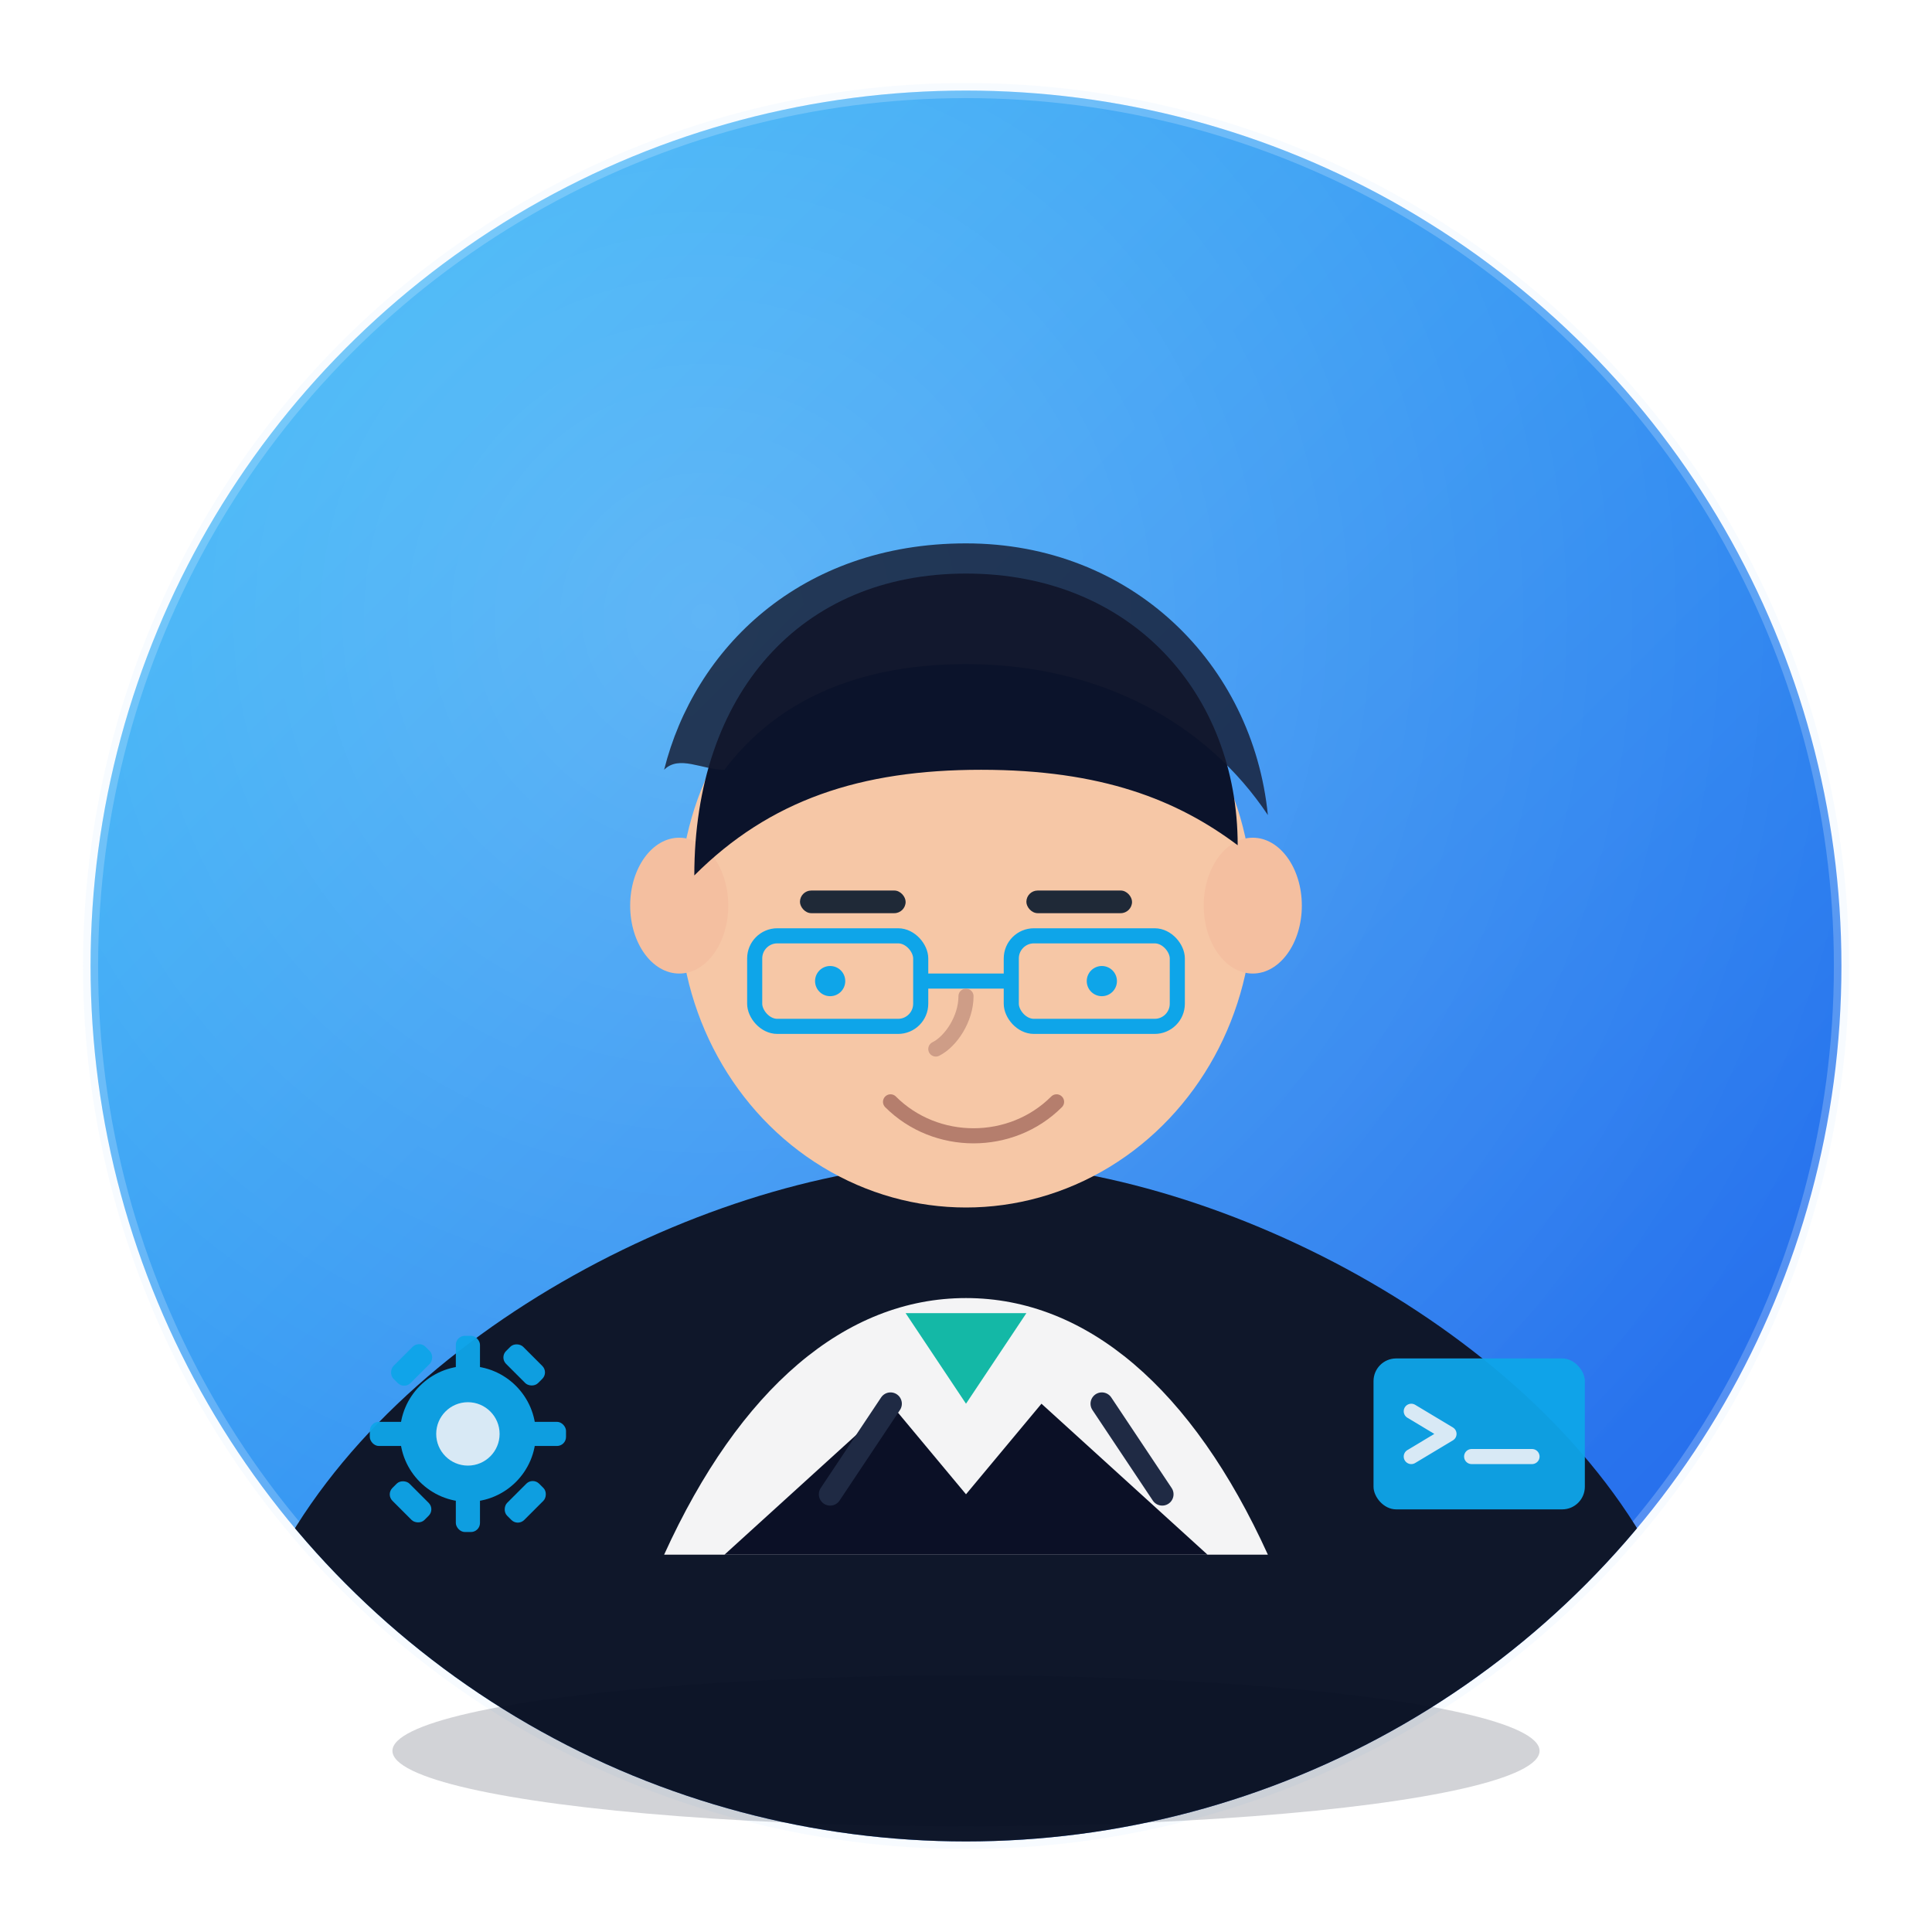 <?xml version="1.0" encoding="UTF-8"?>
<svg
  xmlns="http://www.w3.org/2000/svg"
  width="256"
  height="256"
  viewBox="0 0 256 256"
  role="img"
  aria-labelledby="title desc"
>
  <title id="title">Professional DevOps Avatar</title>
  <desc id="desc">Stylized bust of a professional DevOps engineer with glasses in front of a blue gradient circle, with subtle DevOps-themed icons.</desc>

  <defs>
    <linearGradient id="bgGradient" x1="0" y1="0" x2="1" y2="1">
      <stop offset="0%" stop-color="#38bdf8"/>
      <stop offset="100%" stop-color="#2563eb"/>
    </linearGradient>

    <radialGradient id="spotlight" cx="35%" cy="30%" r="70%">
      <stop offset="0%" stop-color="#ffffff" stop-opacity="0.22"/>
      <stop offset="100%" stop-color="#ffffff" stop-opacity="0"/>
    </radialGradient>

    <filter id="softShadow" x="-30%" y="-30%" width="160%" height="160%">
      <feDropShadow dx="0" dy="6" stdDeviation="8" flood-color="#0b1026" flood-opacity="0.35"/>
    </filter>

    <clipPath id="circleClip">
      <circle cx="128" cy="128" r="116"/>
    </clipPath>

    <!-- Simple gear shape for DevOps motif -->
    <g id="icon-gear">
      <circle cx="0" cy="0" r="9" fill="#0ea5e9"/>
      <circle cx="0" cy="0" r="4.2" fill="#e2f3ff"/>
      <g fill="#0ea5e9">
        <rect x="-1.6" y="-13" width="3.2" height="6" rx="1.2"/>
        <rect x="-1.6" y="7" width="3.2" height="6" rx="1.2"/>
        <rect x="7" y="-1.6" width="6" height="3.2" rx="1.2"/>
        <rect x="-13" y="-1.6" width="6" height="3.2" rx="1.2"/>
        <rect x="6.0" y="6.0" width="3.2" height="6" rx="1.2" transform="rotate(45 7.6 9)"/>
        <rect x="-9.2" y="-12.2" width="3.2" height="6" rx="1.2" transform="rotate(45 -7.6 -9)"/>
        <rect x="6.0" y="-12.2" width="3.2" height="6" rx="1.2" transform="rotate(-45 7.6 -9)"/>
        <rect x="-9.2" y="6.0" width="3.2" height="6" rx="1.2" transform="rotate(-45 -7.6 9)"/>
      </g>
    </g>

    <!-- Simple terminal icon for DevOps motif -->
    <g id="icon-terminal">
      <rect x="-14" y="-10" width="28" height="20" rx="3" fill="#0ea5e9"/>
      <polyline points="-9,-3 -4,0 -9,3" fill="none" stroke="#e2f3ff" stroke-width="2" stroke-linecap="round" stroke-linejoin="round"/>
      <line x1="-1" y1="3" x2="7" y2="3" stroke="#e2f3ff" stroke-width="2" stroke-linecap="round"/>
    </g>
  </defs>

  <!-- Background circle with gradient and soft shadow -->
  <g filter="url(#softShadow)">
    <circle cx="128" cy="128" r="116" fill="url(#bgGradient)"/>
    <circle cx="128" cy="128" r="116" fill="url(#spotlight)"/>
  </g>

  <!-- Subtle ring -->
  <circle cx="128" cy="128" r="116" fill="none" stroke="#e2f3ff" stroke-opacity="0.25" stroke-width="2"/>

  <!-- Bust (head and shoulders) -->
  <g clip-path="url(#circleClip)">
    <!-- Shoulders/Jacket -->
    <path d="M36 208c16-32 60-54 92-54s76 22 92 54v36H36z" fill="#0f172a"/>

    <!-- Shirt -->
    <path d="M88 206c10-22 24-34 40-34s30 12 40 34" fill="#ffffff" opacity="0.95"/>
    <path d="M120 174l8 12 8-12" fill="#14b8a6"/>

    <!-- Neck -->
    <rect x="116" y="136" width="24" height="20" rx="6" fill="#f6c7a6"/>

    <!-- Face -->
    <ellipse cx="128" cy="120" rx="38" ry="40" fill="#f6c7a6"/>

    <!-- Ears -->
    <ellipse cx="90" cy="120" rx="6.5" ry="9" fill="#f4bfa0"/>
    <ellipse cx="166" cy="120" rx="6.5" ry="9" fill="#f4bfa0"/>

    <!-- Hair -->
    <path d="M92 116c0-24 14-40 36-40s36 16 36 36c-8-6-18-10-34-10s-28 4-38 14z" fill="#0b132b"/>
    <path d="M96 102c6-8 16-14 32-14 18 0 32 8 40 20-2-20-18-36-40-36-22 0-36 14-40 30 2-2 5-0 8 0z" fill="#151a2f" opacity="0.8"/>

    <!-- Brows -->
    <rect x="106" y="118" width="14" height="3" rx="1.5" fill="#1f2937"/>
    <rect x="136" y="118" width="14" height="3" rx="1.5" fill="#1f2937"/>

    <!-- Glasses -->
    <g>
      <rect x="100" y="124" width="22" height="12" rx="3" fill="none" stroke="#0ea5e9" stroke-width="2"/>
      <rect x="134" y="124" width="22" height="12" rx="3" fill="none" stroke="#0ea5e9" stroke-width="2"/>
      <line x1="122" y1="130" x2="134" y2="130" stroke="#0ea5e9" stroke-width="2"/>
      <circle cx="110" cy="130" r="2" fill="#0ea5e9"/>
      <circle cx="146" cy="130" r="2" fill="#0ea5e9"/>
    </g>

    <!-- Nose + mouth (subtle) -->
    <path d="M128 132c0 3-2 6-4 7" stroke="#ce9d87" stroke-width="2" fill="none" stroke-linecap="round"/>
    <path d="M118 146c6 6 16 6 22 0" stroke="#b57e6d" stroke-width="2" fill="none" stroke-linecap="round"/>

    <!-- Jacket collar -->
    <path d="M96 206l22-20 10 12 10-12 22 20" fill="#0b1026"/>

    <!-- Lapel highlights -->
    <path d="M118 186l-8 12" stroke="#1f2a44" stroke-width="3" stroke-linecap="round"/>
    <path d="M146 186l8 12" stroke="#1f2a44" stroke-width="3" stroke-linecap="round"/>

    <!-- Icons -->
    <g opacity="0.95">
      <g transform="translate(62,190)">
        <use href="#icon-gear"/>
      </g>
      <g transform="translate(196,190)">
        <use href="#icon-terminal"/>
      </g>
    </g>
  </g>

  <!-- Subtle foreground vignette for depth -->
  <ellipse cx="128" cy="232" rx="76" ry="10" fill="#0b1026" opacity="0.18"/>
</svg>
